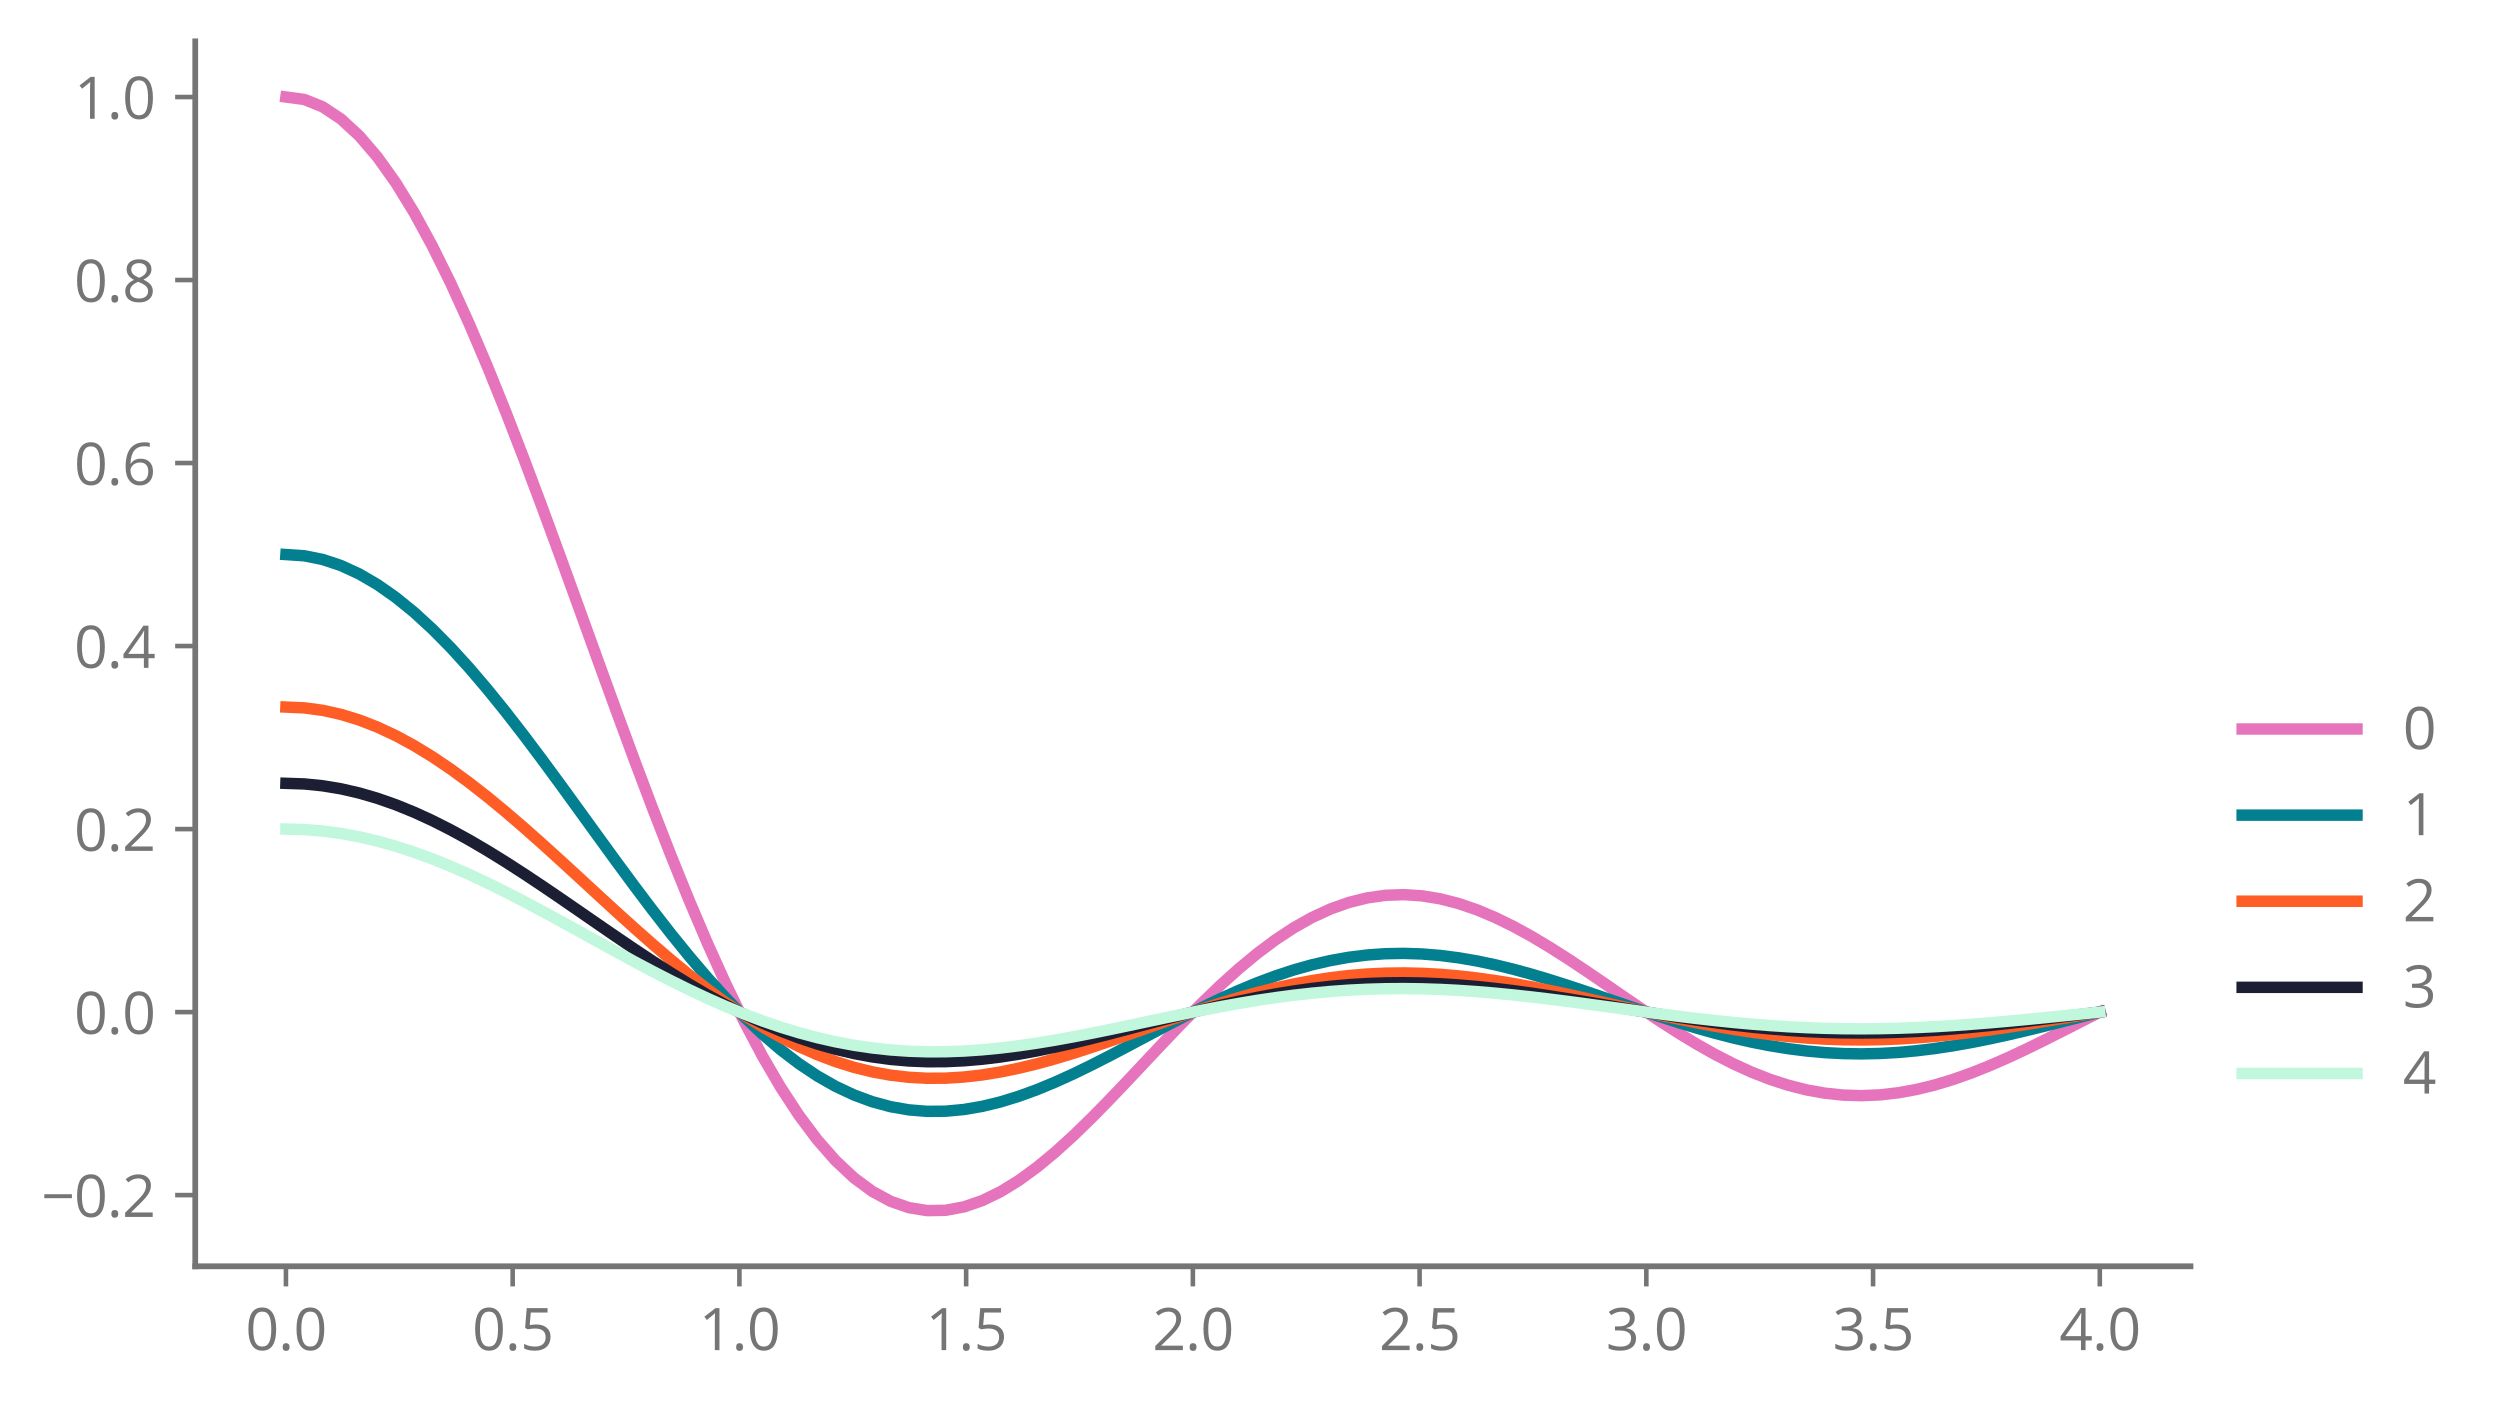 <?xml version="1.0" encoding="utf-8" standalone="no"?>
<!DOCTYPE svg PUBLIC "-//W3C//DTD SVG 1.1//EN"
  "http://www.w3.org/Graphics/SVG/1.1/DTD/svg11.dtd">
<svg xmlns:xlink="http://www.w3.org/1999/xlink" width="435.517pt" height="244.8pt" viewBox="0 0 435.517 244.8" xmlns="http://www.w3.org/2000/svg" version="1.1">
 <defs>
  <style type="text/css">*{stroke-linejoin: round; stroke-linecap: butt}</style>
 </defs>
 <g id="figure_1">
  <g id="patch_1">
   <path d="M 0 244.8 
L 435.517 244.8 
L 435.517 0 
L 0 0 
z
" style="fill: #ffffff"/>
  </g>
  <g id="axes_1">
   <g id="patch_2">
    <path d="M 34.013 220.598 
L 381.6 220.598 
L 381.6 7.2 
L 34.013 7.2 
z
" style="fill: #ffffff"/>
   </g>
   <g id="matplotlib.axis_1">
    <g id="xtick_1">
     <g id="line2d_1">
      <defs>
       <path id="me0b4d8a9db" d="M 0 0 
L 0 3.5 
" style="stroke: #757575; stroke-width: 0.8"/>
      </defs>
      <g>
       <use xlink:href="#me0b4d8a9db" x="49.812" y="220.598" style="fill: #757575; stroke: #757575; stroke-width: 0.8"/>
      </g>
     </g>
     <g id="text_1">
      <!-- 0.0 -->
      <g style="fill: #757575" transform="translate(42.764 235.197) scale(0.1 -0.1)">
       <defs>
        <path id="OpenSans-30" d="M 3341 2291 
Q 3341 1106 2967 521 
Q 2594 -63 1825 -63 
Q 1088 -63 703 535 
Q 319 1134 319 2291 
Q 319 3484 691 4062 
Q 1063 4641 1825 4641 
Q 2569 4641 2955 4037 
Q 3341 3434 3341 2291 
z
M 844 2291 
Q 844 1294 1078 839 
Q 1313 384 1825 384 
Q 2344 384 2576 845 
Q 2809 1306 2809 2291 
Q 2809 3275 2576 3733 
Q 2344 4191 1825 4191 
Q 1313 4191 1078 3739 
Q 844 3288 844 2291 
z
" transform="scale(0.016)"/>
        <path id="OpenSans-2e" d="M 475 331 
Q 475 541 570 648 
Q 666 756 844 756 
Q 1025 756 1126 648 
Q 1228 541 1228 331 
Q 1228 128 1125 18 
Q 1022 -91 844 -91 
Q 684 -91 579 7 
Q 475 106 475 331 
z
" transform="scale(0.016)"/>
       </defs>
       <use xlink:href="#OpenSans-30"/>
       <use xlink:href="#OpenSans-2e" x="57.178"/>
       <use xlink:href="#OpenSans-30" x="83.789"/>
      </g>
     </g>
    </g>
    <g id="xtick_2">
     <g id="line2d_2">
      <g>
       <use xlink:href="#me0b4d8a9db" x="89.311" y="220.598" style="fill: #757575; stroke: #757575; stroke-width: 0.8"/>
      </g>
     </g>
     <g id="text_2">
      <!-- 0.5 -->
      <g style="fill: #757575" transform="translate(82.263 235.197) scale(0.1 -0.1)">
       <defs>
        <path id="OpenSans-35" d="M 1741 2791 
Q 2463 2791 2877 2433 
Q 3291 2075 3291 1453 
Q 3291 744 2839 340 
Q 2388 -63 1594 -63 
Q 822 -63 416 184 
L 416 684 
Q 634 544 959 464 
Q 1284 384 1600 384 
Q 2150 384 2454 643 
Q 2759 903 2759 1394 
Q 2759 2350 1588 2350 
Q 1291 2350 794 2259 
L 525 2431 
L 697 4569 
L 2969 4569 
L 2969 4091 
L 1141 4091 
L 1025 2719 
Q 1384 2791 1741 2791 
z
" transform="scale(0.016)"/>
       </defs>
       <use xlink:href="#OpenSans-30"/>
       <use xlink:href="#OpenSans-2e" x="57.178"/>
       <use xlink:href="#OpenSans-35" x="83.789"/>
      </g>
     </g>
    </g>
    <g id="xtick_3">
     <g id="line2d_3">
      <g>
       <use xlink:href="#me0b4d8a9db" x="128.809" y="220.598" style="fill: #757575; stroke: #757575; stroke-width: 0.8"/>
      </g>
     </g>
     <g id="text_3">
      <!-- 1.0 -->
      <g style="fill: #757575" transform="translate(121.761 235.197) scale(0.1 -0.1)">
       <defs>
        <path id="OpenSans-31" d="M 2234 0 
L 1728 0 
L 1728 3256 
Q 1728 3663 1753 4025 
Q 1688 3959 1606 3887 
Q 1525 3816 863 3278 
L 588 3634 
L 1797 4569 
L 2234 4569 
L 2234 0 
z
" transform="scale(0.016)"/>
       </defs>
       <use xlink:href="#OpenSans-31"/>
       <use xlink:href="#OpenSans-2e" x="57.178"/>
       <use xlink:href="#OpenSans-30" x="83.789"/>
      </g>
     </g>
    </g>
    <g id="xtick_4">
     <g id="line2d_4">
      <g>
       <use xlink:href="#me0b4d8a9db" x="168.308" y="220.598" style="fill: #757575; stroke: #757575; stroke-width: 0.8"/>
      </g>
     </g>
     <g id="text_4">
      <!-- 1.5 -->
      <g style="fill: #757575" transform="translate(161.26 235.197) scale(0.1 -0.1)">
       <use xlink:href="#OpenSans-31"/>
       <use xlink:href="#OpenSans-2e" x="57.178"/>
       <use xlink:href="#OpenSans-35" x="83.789"/>
      </g>
     </g>
    </g>
    <g id="xtick_5">
     <g id="line2d_5">
      <g>
       <use xlink:href="#me0b4d8a9db" x="207.806" y="220.598" style="fill: #757575; stroke: #757575; stroke-width: 0.8"/>
      </g>
     </g>
     <g id="text_5">
      <!-- 2.0 -->
      <g style="fill: #757575" transform="translate(200.759 235.197) scale(0.1 -0.1)">
       <defs>
        <path id="OpenSans-32" d="M 3316 0 
L 313 0 
L 313 447 
L 1516 1656 
Q 2066 2213 2241 2450 
Q 2416 2688 2503 2913 
Q 2591 3138 2591 3397 
Q 2591 3763 2369 3977 
Q 2147 4191 1753 4191 
Q 1469 4191 1214 4097 
Q 959 4003 647 3756 
L 372 4109 
Q 1003 4634 1747 4634 
Q 2391 4634 2756 4304 
Q 3122 3975 3122 3419 
Q 3122 2984 2878 2559 
Q 2634 2134 1966 1484 
L 966 506 
L 966 481 
L 3316 481 
L 3316 0 
z
" transform="scale(0.016)"/>
       </defs>
       <use xlink:href="#OpenSans-32"/>
       <use xlink:href="#OpenSans-2e" x="57.178"/>
       <use xlink:href="#OpenSans-30" x="83.789"/>
      </g>
     </g>
    </g>
    <g id="xtick_6">
     <g id="line2d_6">
      <g>
       <use xlink:href="#me0b4d8a9db" x="247.305" y="220.598" style="fill: #757575; stroke: #757575; stroke-width: 0.8"/>
      </g>
     </g>
     <g id="text_6">
      <!-- 2.5 -->
      <g style="fill: #757575" transform="translate(240.257 235.197) scale(0.1 -0.1)">
       <use xlink:href="#OpenSans-32"/>
       <use xlink:href="#OpenSans-2e" x="57.178"/>
       <use xlink:href="#OpenSans-35" x="83.789"/>
      </g>
     </g>
    </g>
    <g id="xtick_7">
     <g id="line2d_7">
      <g>
       <use xlink:href="#me0b4d8a9db" x="286.803" y="220.598" style="fill: #757575; stroke: #757575; stroke-width: 0.8"/>
      </g>
     </g>
     <g id="text_7">
      <!-- 3.0 -->
      <g style="fill: #757575" transform="translate(279.756 235.197) scale(0.1 -0.1)">
       <defs>
        <path id="OpenSans-33" d="M 3144 3494 
Q 3144 3056 2898 2778 
Q 2653 2500 2203 2406 
L 2203 2381 
Q 2753 2313 3018 2031 
Q 3284 1750 3284 1294 
Q 3284 641 2831 289 
Q 2378 -63 1544 -63 
Q 1181 -63 879 -8 
Q 578 47 294 184 
L 294 678 
Q 591 531 927 454 
Q 1263 378 1563 378 
Q 2747 378 2747 1306 
Q 2747 2138 1441 2138 
L 991 2138 
L 991 2584 
L 1447 2584 
Q 1981 2584 2293 2820 
Q 2606 3056 2606 3475 
Q 2606 3809 2376 4000 
Q 2147 4191 1753 4191 
Q 1453 4191 1187 4109 
Q 922 4028 581 3809 
L 319 4159 
Q 600 4381 967 4507 
Q 1334 4634 1741 4634 
Q 2406 4634 2775 4329 
Q 3144 4025 3144 3494 
z
" transform="scale(0.016)"/>
       </defs>
       <use xlink:href="#OpenSans-33"/>
       <use xlink:href="#OpenSans-2e" x="57.178"/>
       <use xlink:href="#OpenSans-30" x="83.789"/>
      </g>
     </g>
    </g>
    <g id="xtick_8">
     <g id="line2d_8">
      <g>
       <use xlink:href="#me0b4d8a9db" x="326.302" y="220.598" style="fill: #757575; stroke: #757575; stroke-width: 0.8"/>
      </g>
     </g>
     <g id="text_8">
      <!-- 3.5 -->
      <g style="fill: #757575" transform="translate(319.254 235.197) scale(0.1 -0.1)">
       <use xlink:href="#OpenSans-33"/>
       <use xlink:href="#OpenSans-2e" x="57.178"/>
       <use xlink:href="#OpenSans-35" x="83.789"/>
      </g>
     </g>
    </g>
    <g id="xtick_9">
     <g id="line2d_9">
      <g>
       <use xlink:href="#me0b4d8a9db" x="365.801" y="220.598" style="fill: #757575; stroke: #757575; stroke-width: 0.8"/>
      </g>
     </g>
     <g id="text_9">
      <!-- 4.0 -->
      <g style="fill: #757575" transform="translate(358.753 235.197) scale(0.1 -0.1)">
       <defs>
        <path id="OpenSans-34" d="M 3531 1050 
L 2853 1050 
L 2853 0 
L 2356 0 
L 2356 1050 
L 134 1050 
L 134 1503 
L 2303 4594 
L 2853 4594 
L 2853 1522 
L 3531 1522 
L 3531 1050 
z
M 2356 1522 
L 2356 3041 
Q 2356 3488 2388 4050 
L 2363 4050 
Q 2213 3750 2081 3553 
L 653 1522 
L 2356 1522 
z
" transform="scale(0.016)"/>
       </defs>
       <use xlink:href="#OpenSans-34"/>
       <use xlink:href="#OpenSans-2e" x="57.178"/>
       <use xlink:href="#OpenSans-30" x="83.789"/>
      </g>
     </g>
    </g>
   </g>
   <g id="matplotlib.axis_2">
    <g id="ytick_1">
     <g id="line2d_10">
      <defs>
       <path id="m4936827ad6" d="M 0 0 
L -3.5 0 
" style="stroke: #757575; stroke-width: 0.8"/>
      </defs>
      <g>
       <use xlink:href="#m4936827ad6" x="34.013" y="208.196" style="fill: #757575; stroke: #757575; stroke-width: 0.8"/>
      </g>
     </g>
     <g id="text_10">
      <!-- −0.2 -->
      <g style="fill: #757575" transform="translate(7.2 211.995) scale(0.1 -0.1)">
       <defs>
        <path id="OpenSans-2212" d="M 325 2041 
L 325 2472 
L 3328 2472 
L 3328 2041 
L 325 2041 
z
" transform="scale(0.016)"/>
       </defs>
       <use xlink:href="#OpenSans-2212"/>
       <use xlink:href="#OpenSans-30" x="57.178"/>
       <use xlink:href="#OpenSans-2e" x="114.355"/>
       <use xlink:href="#OpenSans-32" x="140.967"/>
      </g>
     </g>
    </g>
    <g id="ytick_2">
     <g id="line2d_11">
      <g>
       <use xlink:href="#m4936827ad6" x="34.013" y="176.313" style="fill: #757575; stroke: #757575; stroke-width: 0.8"/>
      </g>
     </g>
     <g id="text_11">
      <!-- 0.0 -->
      <g style="fill: #757575" transform="translate(12.917 180.113) scale(0.1 -0.1)">
       <use xlink:href="#OpenSans-30"/>
       <use xlink:href="#OpenSans-2e" x="57.178"/>
       <use xlink:href="#OpenSans-30" x="83.789"/>
      </g>
     </g>
    </g>
    <g id="ytick_3">
     <g id="line2d_12">
      <g>
       <use xlink:href="#m4936827ad6" x="34.013" y="144.431" style="fill: #757575; stroke: #757575; stroke-width: 0.8"/>
      </g>
     </g>
     <g id="text_12">
      <!-- 0.2 -->
      <g style="fill: #757575" transform="translate(12.917 148.23) scale(0.1 -0.1)">
       <use xlink:href="#OpenSans-30"/>
       <use xlink:href="#OpenSans-2e" x="57.178"/>
       <use xlink:href="#OpenSans-32" x="83.789"/>
      </g>
     </g>
    </g>
    <g id="ytick_4">
     <g id="line2d_13">
      <g>
       <use xlink:href="#m4936827ad6" x="34.013" y="112.548" style="fill: #757575; stroke: #757575; stroke-width: 0.8"/>
      </g>
     </g>
     <g id="text_13">
      <!-- 0.4 -->
      <g style="fill: #757575" transform="translate(12.917 116.347) scale(0.1 -0.1)">
       <use xlink:href="#OpenSans-30"/>
       <use xlink:href="#OpenSans-2e" x="57.178"/>
       <use xlink:href="#OpenSans-34" x="83.789"/>
      </g>
     </g>
    </g>
    <g id="ytick_5">
     <g id="line2d_14">
      <g>
       <use xlink:href="#m4936827ad6" x="34.013" y="80.665" style="fill: #757575; stroke: #757575; stroke-width: 0.8"/>
      </g>
     </g>
     <g id="text_14">
      <!-- 0.6 -->
      <g style="fill: #757575" transform="translate(12.917 84.465) scale(0.1 -0.1)">
       <defs>
        <path id="OpenSans-36" d="M 366 1953 
Q 366 3300 889 3967 
Q 1413 4634 2438 4634 
Q 2791 4634 2994 4575 
L 2994 4128 
Q 2753 4206 2444 4206 
Q 1709 4206 1321 3748 
Q 934 3291 897 2309 
L 934 2309 
Q 1278 2847 2022 2847 
Q 2638 2847 2992 2475 
Q 3347 2103 3347 1466 
Q 3347 753 2958 345 
Q 2569 -63 1906 -63 
Q 1197 -63 781 470 
Q 366 1003 366 1953 
z
M 1900 378 
Q 2344 378 2589 658 
Q 2834 938 2834 1466 
Q 2834 1919 2606 2178 
Q 2378 2438 1925 2438 
Q 1644 2438 1409 2322 
Q 1175 2206 1036 2003 
Q 897 1800 897 1581 
Q 897 1259 1022 981 
Q 1147 703 1376 540 
Q 1606 378 1900 378 
z
" transform="scale(0.016)"/>
       </defs>
       <use xlink:href="#OpenSans-30"/>
       <use xlink:href="#OpenSans-2e" x="57.178"/>
       <use xlink:href="#OpenSans-36" x="83.789"/>
      </g>
     </g>
    </g>
    <g id="ytick_6">
     <g id="line2d_15">
      <g>
       <use xlink:href="#m4936827ad6" x="34.013" y="48.783" style="fill: #757575; stroke: #757575; stroke-width: 0.8"/>
      </g>
     </g>
     <g id="text_15">
      <!-- 0.8 -->
      <g style="fill: #757575" transform="translate(12.917 52.582) scale(0.1 -0.1)">
       <defs>
        <path id="OpenSans-38" d="M 1825 4634 
Q 2450 4634 2815 4343 
Q 3181 4053 3181 3541 
Q 3181 3203 2972 2925 
Q 2763 2647 2303 2419 
Q 2859 2153 3093 1861 
Q 3328 1569 3328 1184 
Q 3328 616 2931 276 
Q 2534 -63 1844 -63 
Q 1113 -63 719 257 
Q 325 578 325 1166 
Q 325 1950 1281 2388 
Q 850 2631 662 2914 
Q 475 3197 475 3547 
Q 475 4044 842 4339 
Q 1209 4634 1825 4634 
z
M 838 1153 
Q 838 778 1098 568 
Q 1359 359 1831 359 
Q 2297 359 2556 578 
Q 2816 797 2816 1178 
Q 2816 1481 2572 1717 
Q 2328 1953 1722 2175 
Q 1256 1975 1047 1733 
Q 838 1491 838 1153 
z
M 1819 4213 
Q 1428 4213 1206 4025 
Q 984 3838 984 3525 
Q 984 3238 1168 3031 
Q 1353 2825 1850 2619 
Q 2297 2806 2483 3022 
Q 2669 3238 2669 3525 
Q 2669 3841 2442 4027 
Q 2216 4213 1819 4213 
z
" transform="scale(0.016)"/>
       </defs>
       <use xlink:href="#OpenSans-30"/>
       <use xlink:href="#OpenSans-2e" x="57.178"/>
       <use xlink:href="#OpenSans-38" x="83.789"/>
      </g>
     </g>
    </g>
    <g id="ytick_7">
     <g id="line2d_16">
      <g>
       <use xlink:href="#m4936827ad6" x="34.013" y="16.9" style="fill: #757575; stroke: #757575; stroke-width: 0.8"/>
      </g>
     </g>
     <g id="text_16">
      <!-- 1.0 -->
      <g style="fill: #757575" transform="translate(12.917 20.699) scale(0.1 -0.1)">
       <use xlink:href="#OpenSans-31"/>
       <use xlink:href="#OpenSans-2e" x="57.178"/>
       <use xlink:href="#OpenSans-30" x="83.789"/>
      </g>
     </g>
    </g>
   </g>
   <g id="line2d_17">
    <path d="M 49.812 16.9 
L 53.004 17.328 
L 56.196 18.607 
L 59.387 20.725 
L 62.579 23.661 
L 65.771 27.388 
L 68.963 31.87 
L 72.155 37.063 
L 75.346 42.919 
L 78.538 49.381 
L 81.73 56.389 
L 84.922 63.877 
L 88.114 71.775 
L 91.305 80.011 
L 94.497 88.509 
L 97.689 97.193 
L 100.881 105.984 
L 104.073 114.807 
L 107.264 123.584 
L 110.456 132.241 
L 113.648 140.705 
L 116.84 148.91 
L 120.032 156.789 
L 123.223 164.284 
L 126.415 171.339 
L 129.607 177.907 
L 132.799 183.945 
L 135.991 189.418 
L 139.182 194.296 
L 142.374 198.559 
L 145.566 202.191 
L 148.758 205.186 
L 151.95 207.544 
L 155.141 209.272 
L 158.333 210.383 
L 161.525 210.899 
L 164.717 210.844 
L 167.909 210.252 
L 171.1 209.159 
L 174.292 207.608 
L 177.484 205.643 
L 180.676 203.314 
L 183.868 200.671 
L 187.06 197.768 
L 190.251 194.66 
L 193.443 191.402 
L 196.635 188.048 
L 199.827 184.651 
L 203.019 181.265 
L 206.21 177.939 
L 209.402 174.72 
L 212.594 171.653 
L 215.786 168.777 
L 218.978 166.129 
L 222.169 163.74 
L 225.361 161.636 
L 228.553 159.839 
L 231.745 158.366 
L 234.937 157.227 
L 238.128 156.429 
L 241.32 155.972 
L 244.512 155.852 
L 247.704 156.06 
L 250.896 156.582 
L 254.087 157.4 
L 257.279 158.492 
L 260.471 159.834 
L 263.663 161.397 
L 266.855 163.151 
L 270.046 165.062 
L 273.238 167.097 
L 276.43 169.222 
L 279.622 171.399 
L 282.814 173.595 
L 286.005 175.775 
L 289.197 177.905 
L 292.389 179.954 
L 295.581 181.892 
L 298.773 183.691 
L 301.964 185.328 
L 305.156 186.781 
L 308.348 188.031 
L 311.54 189.065 
L 314.732 189.871 
L 317.924 190.442 
L 321.115 190.775 
L 324.307 190.871 
L 327.499 190.733 
L 330.691 190.368 
L 333.883 189.788 
L 337.074 189.007 
L 340.266 188.04 
L 343.458 186.909 
L 346.65 185.632 
L 349.842 184.235 
L 353.033 182.741 
L 356.225 181.176 
L 359.417 179.565 
L 362.609 177.936 
L 365.801 176.313 
" clip-path="url(#p4ac1552b20)" style="fill: none; stroke: #e574bc; stroke-width: 2; stroke-linecap: square"/>
   </g>
   <g id="line2d_18">
    <path d="M 49.812 96.607 
L 53.004 96.821 
L 56.196 97.46 
L 59.387 98.519 
L 62.579 99.987 
L 65.771 101.851 
L 68.963 104.092 
L 72.155 106.688 
L 75.346 109.616 
L 78.538 112.847 
L 81.73 116.351 
L 84.922 120.095 
L 88.114 124.044 
L 91.305 128.162 
L 94.497 132.411 
L 97.689 136.753 
L 100.881 141.149 
L 104.073 145.56 
L 107.264 149.949 
L 110.456 154.277 
L 113.648 158.509 
L 116.84 162.612 
L 120.032 166.551 
L 123.223 170.299 
L 126.415 173.826 
L 129.607 177.11 
L 132.799 180.129 
L 135.991 182.866 
L 139.182 185.305 
L 142.374 187.436 
L 145.566 189.252 
L 148.758 190.75 
L 151.95 191.929 
L 155.141 192.793 
L 158.333 193.348 
L 161.525 193.606 
L 164.717 193.579 
L 167.909 193.283 
L 171.1 192.736 
L 174.292 191.961 
L 177.484 190.978 
L 180.676 189.814 
L 183.868 188.492 
L 187.06 187.041 
L 190.251 185.487 
L 193.443 183.858 
L 196.635 182.181 
L 199.827 180.482 
L 203.019 178.789 
L 206.21 177.126 
L 209.402 175.517 
L 212.594 173.983 
L 215.786 172.545 
L 218.978 171.221 
L 222.169 170.027 
L 225.361 168.975 
L 228.553 168.076 
L 231.745 167.34 
L 234.937 166.77 
L 238.128 166.371 
L 241.32 166.143 
L 244.512 166.083 
L 247.704 166.187 
L 250.896 166.448 
L 254.087 166.857 
L 257.279 167.403 
L 260.471 168.074 
L 263.663 168.855 
L 266.855 169.732 
L 270.046 170.688 
L 273.238 171.705 
L 276.43 172.768 
L 279.622 173.856 
L 282.814 174.954 
L 286.005 176.044 
L 289.197 177.109 
L 292.389 178.134 
L 295.581 179.103 
L 298.773 180.002 
L 301.964 180.821 
L 305.156 181.547 
L 308.348 182.172 
L 311.54 182.689 
L 314.732 183.092 
L 317.924 183.378 
L 321.115 183.544 
L 324.307 183.592 
L 327.499 183.523 
L 330.691 183.341 
L 333.883 183.051 
L 337.074 182.66 
L 340.266 182.177 
L 343.458 181.611 
L 346.65 180.973 
L 349.842 180.274 
L 353.033 179.527 
L 356.225 178.745 
L 359.417 177.939 
L 362.609 177.125 
L 365.801 176.313 
" clip-path="url(#p4ac1552b20)" style="fill: none; stroke: #028090; stroke-width: 2; stroke-linecap: square"/>
   </g>
   <g id="line2d_19">
    <path d="M 49.812 123.176 
L 53.004 123.318 
L 56.196 123.745 
L 59.387 124.451 
L 62.579 125.429 
L 65.771 126.672 
L 68.963 128.166 
L 72.155 129.897 
L 75.346 131.849 
L 78.538 134.003 
L 81.73 136.339 
L 84.922 138.834 
L 88.114 141.467 
L 91.305 144.213 
L 94.497 147.045 
L 97.689 149.94 
L 100.881 152.87 
L 104.073 155.811 
L 107.264 158.737 
L 110.456 161.622 
L 113.648 164.444 
L 116.84 167.179 
L 120.032 169.805 
L 123.223 172.304 
L 126.415 174.655 
L 129.607 176.845 
L 132.799 178.857 
L 135.991 180.682 
L 139.182 182.308 
L 142.374 183.729 
L 145.566 184.939 
L 148.758 185.938 
L 151.95 186.724 
L 155.141 187.3 
L 158.333 187.67 
L 161.525 187.842 
L 164.717 187.824 
L 167.909 187.626 
L 171.1 187.262 
L 174.292 186.745 
L 177.484 186.09 
L 180.676 185.313 
L 183.868 184.433 
L 187.06 183.465 
L 190.251 182.429 
L 193.443 181.343 
L 196.635 180.225 
L 199.827 179.093 
L 203.019 177.964 
L 206.21 176.855 
L 209.402 175.782 
L 212.594 174.76 
L 215.786 173.801 
L 218.978 172.919 
L 222.169 172.122 
L 225.361 171.421 
L 228.553 170.822 
L 231.745 170.331 
L 234.937 169.951 
L 238.128 169.685 
L 241.32 169.533 
L 244.512 169.493 
L 247.704 169.562 
L 250.896 169.736 
L 254.087 170.009 
L 257.279 170.373 
L 260.471 170.82 
L 263.663 171.341 
L 266.855 171.926 
L 270.046 172.563 
L 273.238 173.241 
L 276.43 173.95 
L 279.622 174.675 
L 282.814 175.407 
L 286.005 176.134 
L 289.197 176.844 
L 292.389 177.527 
L 295.581 178.173 
L 298.773 178.773 
L 301.964 179.318 
L 305.156 179.803 
L 308.348 180.219 
L 311.54 180.564 
L 314.732 180.833 
L 317.924 181.023 
L 321.115 181.134 
L 324.307 181.166 
L 327.499 181.12 
L 330.691 180.998 
L 333.883 180.805 
L 337.074 180.545 
L 340.266 180.222 
L 343.458 179.845 
L 346.65 179.42 
L 349.842 178.954 
L 353.033 178.456 
L 356.225 177.934 
L 359.417 177.397 
L 362.609 176.854 
L 365.801 176.313 
" clip-path="url(#p4ac1552b20)" style="fill: none; stroke: #fe5d26; stroke-width: 2; stroke-linecap: square"/>
   </g>
   <g id="line2d_20">
    <path d="M 49.812 136.46 
L 53.004 136.567 
L 56.196 136.887 
L 59.387 137.416 
L 62.579 138.15 
L 65.771 139.082 
L 68.963 140.203 
L 72.155 141.501 
L 75.346 142.965 
L 78.538 144.58 
L 81.73 146.332 
L 84.922 148.204 
L 88.114 150.179 
L 91.305 152.238 
L 94.497 154.362 
L 97.689 156.533 
L 100.881 158.731 
L 104.073 160.937 
L 107.264 163.131 
L 110.456 165.295 
L 113.648 167.411 
L 116.84 169.463 
L 120.032 171.432 
L 123.223 173.306 
L 126.415 175.07 
L 129.607 176.712 
L 132.799 178.221 
L 135.991 179.59 
L 139.182 180.809 
L 142.374 181.875 
L 145.566 182.783 
L 148.758 183.532 
L 151.95 184.121 
L 155.141 184.553 
L 158.333 184.831 
L 161.525 184.96 
L 164.717 184.946 
L 167.909 184.798 
L 171.1 184.525 
L 174.292 184.137 
L 177.484 183.646 
L 180.676 183.063 
L 183.868 182.403 
L 187.06 181.677 
L 190.251 180.9 
L 193.443 180.086 
L 196.635 179.247 
L 199.827 178.398 
L 203.019 177.551 
L 206.21 176.72 
L 209.402 175.915 
L 212.594 175.148 
L 215.786 174.429 
L 218.978 173.767 
L 222.169 173.17 
L 225.361 172.644 
L 228.553 172.195 
L 231.745 171.827 
L 234.937 171.542 
L 238.128 171.342 
L 241.32 171.228 
L 244.512 171.198 
L 247.704 171.25 
L 250.896 171.381 
L 254.087 171.585 
L 257.279 171.858 
L 260.471 172.194 
L 263.663 172.584 
L 266.855 173.023 
L 270.046 173.501 
L 273.238 174.009 
L 276.43 174.54 
L 279.622 175.085 
L 282.814 175.634 
L 286.005 176.179 
L 289.197 176.711 
L 292.389 177.224 
L 295.581 177.708 
L 298.773 178.158 
L 301.964 178.567 
L 305.156 178.93 
L 308.348 179.243 
L 311.54 179.501 
L 314.732 179.703 
L 317.924 179.846 
L 321.115 179.929 
L 324.307 179.953 
L 327.499 179.918 
L 330.691 179.827 
L 333.883 179.682 
L 337.074 179.487 
L 340.266 179.245 
L 343.458 178.962 
L 346.65 178.643 
L 349.842 178.294 
L 353.033 177.92 
L 356.225 177.529 
L 359.417 177.126 
L 362.609 176.719 
L 365.801 176.313 
" clip-path="url(#p4ac1552b20)" style="fill: none; stroke: #1c1f33; stroke-width: 2; stroke-linecap: square"/>
   </g>
   <g id="line2d_21">
    <path d="M 49.812 144.431 
L 53.004 144.516 
L 56.196 144.772 
L 59.387 145.196 
L 62.579 145.783 
L 65.771 146.528 
L 68.963 147.425 
L 72.155 148.463 
L 75.346 149.634 
L 78.538 150.927 
L 81.73 152.328 
L 84.922 153.826 
L 88.114 155.406 
L 91.305 157.053 
L 94.497 158.753 
L 97.689 160.489 
L 100.881 162.248 
L 104.073 164.012 
L 107.264 165.768 
L 110.456 167.499 
L 113.648 169.192 
L 116.84 170.833 
L 120.032 172.409 
L 123.223 173.908 
L 126.415 175.319 
L 129.607 176.632 
L 132.799 177.84 
L 135.991 178.934 
L 139.182 179.91 
L 142.374 180.763 
L 145.566 181.489 
L 148.758 182.088 
L 151.95 182.56 
L 155.141 182.905 
L 158.333 183.127 
L 161.525 183.23 
L 164.717 183.22 
L 167.909 183.101 
L 171.1 182.883 
L 174.292 182.572 
L 177.484 182.179 
L 180.676 181.713 
L 183.868 181.185 
L 187.06 180.604 
L 190.251 179.983 
L 193.443 179.331 
L 196.635 178.66 
L 199.827 177.981 
L 203.019 177.304 
L 206.21 176.639 
L 209.402 175.995 
L 212.594 175.381 
L 215.786 174.806 
L 218.978 174.277 
L 222.169 173.799 
L 225.361 173.378 
L 228.553 173.019 
L 231.745 172.724 
L 234.937 172.496 
L 238.128 172.337 
L 241.32 172.245 
L 244.512 172.221 
L 247.704 172.263 
L 250.896 172.367 
L 254.087 172.531 
L 257.279 172.749 
L 260.471 173.018 
L 263.663 173.33 
L 266.855 173.681 
L 270.046 174.063 
L 273.238 174.47 
L 276.43 174.895 
L 279.622 175.331 
L 282.814 175.77 
L 286.005 176.206 
L 289.197 176.632 
L 292.389 177.042 
L 295.581 177.429 
L 298.773 177.789 
L 301.964 178.116 
L 305.156 178.407 
L 308.348 178.657 
L 311.54 178.864 
L 314.732 179.025 
L 317.924 179.139 
L 321.115 179.206 
L 324.307 179.225 
L 327.499 179.197 
L 330.691 179.124 
L 333.883 179.008 
L 337.074 178.852 
L 340.266 178.659 
L 343.458 178.432 
L 346.65 178.177 
L 349.842 177.898 
L 353.033 177.599 
L 356.225 177.286 
L 359.417 176.964 
L 362.609 176.638 
L 365.801 176.313 
" clip-path="url(#p4ac1552b20)" style="fill: none; stroke: #c1f7dc; stroke-width: 2; stroke-linecap: square"/>
   </g>
   <g id="patch_3">
    <path d="M 34.013 220.598 
L 34.013 7.2 
" style="fill: none; stroke: #757575; stroke-linejoin: miter; stroke-linecap: square"/>
   </g>
   <g id="patch_4">
    <path d="M 34.013 220.598 
L 381.6 220.598 
" style="fill: none; stroke: #757575; stroke-linejoin: miter; stroke-linecap: square"/>
   </g>
   <g id="legend_1">
    <g id="line2d_22">
     <path d="M 390.6 126.998 
L 400.6 126.998 
L 410.6 126.998 
" style="fill: none; stroke: #e574bc; stroke-width: 2; stroke-linecap: square"/>
    </g>
    <g id="text_17">
     <!-- 0 -->
     <g style="fill: #757575" transform="translate(418.6 130.498) scale(0.1 -0.1)">
      <use xlink:href="#OpenSans-30"/>
     </g>
    </g>
    <g id="line2d_23">
     <path d="M 390.6 141.999 
L 400.6 141.999 
L 410.6 141.999 
" style="fill: none; stroke: #028090; stroke-width: 2; stroke-linecap: square"/>
    </g>
    <g id="text_18">
     <!-- 1 -->
     <g style="fill: #757575" transform="translate(418.6 145.499) scale(0.1 -0.1)">
      <use xlink:href="#OpenSans-31"/>
     </g>
    </g>
    <g id="line2d_24">
     <path d="M 390.6 157.001 
L 400.6 157.001 
L 410.6 157.001 
" style="fill: none; stroke: #fe5d26; stroke-width: 2; stroke-linecap: square"/>
    </g>
    <g id="text_19">
     <!-- 2 -->
     <g style="fill: #757575" transform="translate(418.6 160.501) scale(0.1 -0.1)">
      <use xlink:href="#OpenSans-32"/>
     </g>
    </g>
    <g id="line2d_25">
     <path d="M 390.6 172.002 
L 400.6 172.002 
L 410.6 172.002 
" style="fill: none; stroke: #1c1f33; stroke-width: 2; stroke-linecap: square"/>
    </g>
    <g id="text_20">
     <!-- 3 -->
     <g style="fill: #757575" transform="translate(418.6 175.502) scale(0.1 -0.1)">
      <use xlink:href="#OpenSans-33"/>
     </g>
    </g>
    <g id="line2d_26">
     <path d="M 390.6 187.004 
L 400.6 187.004 
L 410.6 187.004 
" style="fill: none; stroke: #c1f7dc; stroke-width: 2; stroke-linecap: square"/>
    </g>
    <g id="text_21">
     <!-- 4 -->
     <g style="fill: #757575" transform="translate(418.6 190.504) scale(0.1 -0.1)">
      <use xlink:href="#OpenSans-34"/>
     </g>
    </g>
   </g>
  </g>
 </g>
 <defs>
  <clipPath id="p4ac1552b20">
   <rect x="34.013" y="7.2" width="347.587" height="213.398"/>
  </clipPath>
 </defs>
</svg>
